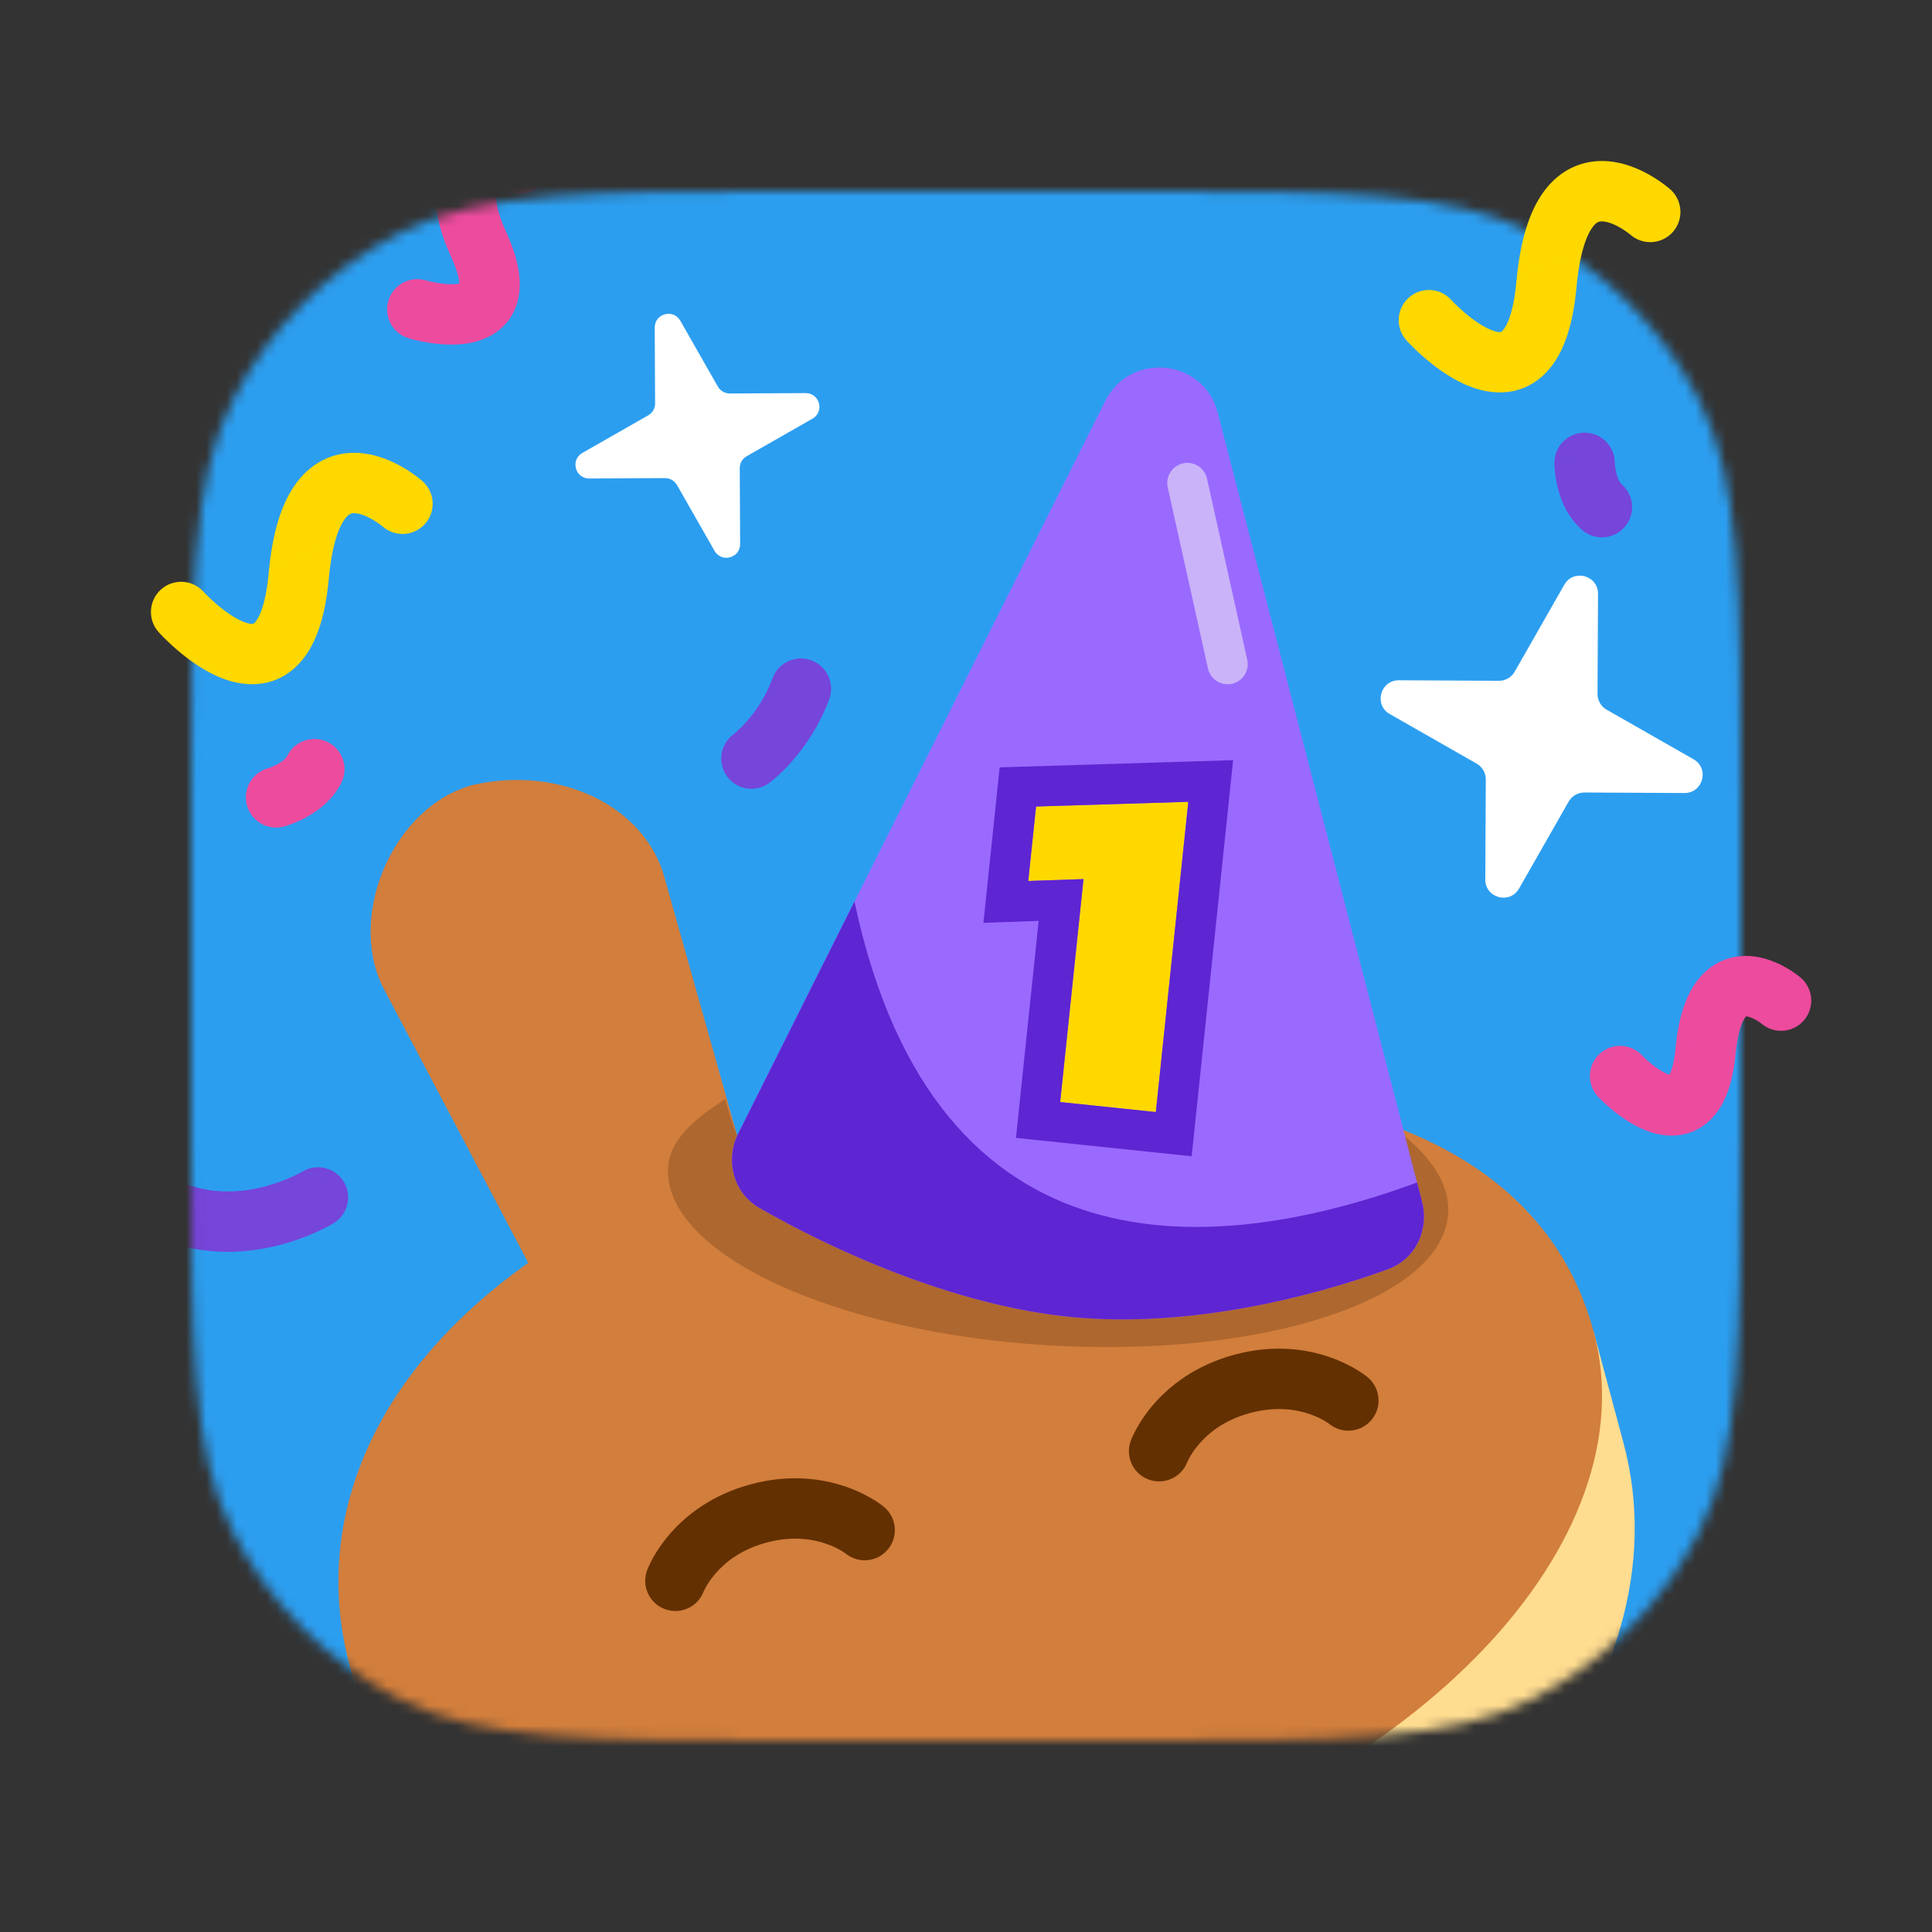 <svg xmlns="http://www.w3.org/2000/svg" width="192" height="192" fill="none" viewBox="0 0 192 192"><rect x="0" y="0" width="192" height="192" fill="#333333" stroke="none"/><mask id="mask0" width="154" height="154" x="19" y="19" maskUnits="userSpaceOnUse" style="mask-type:alpha"><path fill="#EFF3F5" d="M19 79.8C19 58.518 19 47.877 23.142 39.748C26.785 32.598 32.598 26.785 39.748 23.142C47.877 19 58.518 19 79.8 19H112.2C133.482 19 144.123 19 152.252 23.142C159.402 26.785 165.215 32.598 168.858 39.748C173 47.877 173 58.518 173 79.8V112.2C173 133.482 173 144.123 168.858 152.252C165.215 159.402 159.402 165.215 152.252 168.858C144.123 173 133.482 173 112.2 173H79.8C58.518 173 47.877 173 39.748 168.858C32.598 165.215 26.785 159.402 23.142 152.252C19 144.123 19 133.482 19 112.2V79.8Z"/></mask><g mask="url(#mask0)"><path fill="#2C9EF0" d="M6 6H186V186H6V6Z"/><path fill="#FEDC90" d="M161.351 143.439C167.804 167.523 145.358 194.463 111.216 203.611C77.073 212.76 44.164 200.652 37.711 176.568L34.736 165.468L158.377 132.339L161.351 143.439Z"/><path fill="#D27E3C" fill-rule="evenodd" d="M38 98C34.513 90.715 39.198 80.091 47 78C56 75.997 64.203 80.363 66.048 87.248L74 115.5C78.059 113.82 81.956 112.324 86.434 111.124C90.808 109.952 95.15 109.086 99.408 108.511L97.5 101.5C95.655 94.615 98 88.546 107.5 86C115.302 83.909 121.877 88.447 122.5 96.5L122.5 108.511C142.261 110.296 154.69 118.578 158.377 132.339C163.967 153.203 140.822 177.534 106.679 186.682C72.537 195.831 40.327 186.333 34.736 165.468C31.068 151.778 36.436 136.907 52.5 125.5L38 98Z" clip-rule="evenodd"/><path fill="#AE672F" d="M143.912 120.602C143.409 129.106 125.647 134.972 104.24 133.703C82.834 132.435 65.889 124.512 66.393 116.008C66.552 113.336 68.922 111.246 72.066 109.234C72.066 109.234 73.585 114.889 74.601 114.888C81.43 113.089 96.703 102.352 106.065 102.906C127.472 104.175 144.416 112.097 143.912 120.602Z"/><path fill="#7645D9" fill-rule="evenodd" d="M34.156 117.431C35.022 118.843 34.58 120.69 33.168 121.557L31.599 119C33.168 121.557 33.167 121.557 33.166 121.558L33.164 121.559L33.159 121.562L33.147 121.57L33.115 121.589C33.091 121.603 33.059 121.622 33.02 121.644C32.943 121.689 32.838 121.749 32.708 121.82C32.446 121.961 32.08 122.15 31.622 122.362C30.71 122.783 29.415 123.302 27.85 123.712C24.74 124.527 20.372 124.954 15.841 123.082C13.61 122.16 11.944 120.949 10.811 119.484C9.662 118.001 9.188 116.422 9.092 114.998C9 113.611 9.267 112.415 9.535 111.594C9.672 111.176 9.816 110.833 9.932 110.582C9.991 110.456 10.044 110.351 10.086 110.27C10.107 110.23 10.126 110.195 10.142 110.166L10.163 110.128L10.172 110.112L10.177 110.105L10.178 110.101C10.179 110.1 10.18 110.098 12.778 111.598L10.18 110.098C11.009 108.663 12.843 108.172 14.278 109C15.7 109.821 16.196 111.63 15.399 113.059C15.395 113.067 15.386 113.084 15.374 113.11C15.342 113.179 15.29 113.299 15.239 113.457C15.131 113.788 15.052 114.193 15.079 114.598C15.104 114.966 15.215 115.372 15.555 115.811C15.909 116.269 16.634 116.917 18.132 117.536C21.06 118.746 23.997 118.519 26.33 117.908C27.485 117.605 28.445 117.22 29.107 116.914C29.436 116.762 29.687 116.632 29.846 116.546C29.926 116.503 29.982 116.471 30.013 116.453L30.04 116.437L30.036 116.439L30.033 116.441M34.156 117.431C33.291 116.022 31.451 115.579 30.041 116.437L34.156 117.431ZM30.041 116.437C30.038 116.438 30.034 116.44 30.031 116.442L30.041 116.437Z" clip-rule="evenodd"/><path fill="#7645D9" fill-rule="evenodd" d="M74.674 75.391C76.451 77.808 76.452 77.807 76.453 77.807L76.455 77.805L76.458 77.803L76.466 77.797L76.486 77.782C76.501 77.771 76.519 77.757 76.54 77.741C76.582 77.709 76.635 77.667 76.7 77.615C76.828 77.511 77 77.368 77.205 77.184C77.615 76.819 78.161 76.291 78.763 75.603C79.961 74.231 81.414 72.182 82.409 69.472C82.98 67.917 82.182 66.193 80.627 65.622C79.072 65.051 77.348 65.849 76.777 67.404C76.093 69.265 75.087 70.692 74.245 71.654C73.827 72.132 73.459 72.486 73.208 72.71C73.084 72.821 72.989 72.899 72.934 72.944C72.907 72.966 72.889 72.98 72.882 72.985C72.882 72.985 72.882 72.985 72.882 72.985C72.882 72.985 72.882 72.985 72.882 72.985C71.56 73.97 71.28 75.838 72.257 77.168C73.239 78.503 75.117 78.789 76.451 77.808L74.674 75.391Z" clip-rule="evenodd"/><path fill="#ED4B9E" fill-rule="evenodd" d="M51.066 19.203C52.688 19.484 54.235 18.403 54.529 16.78C54.823 15.149 53.74 13.589 52.109 13.295L51.576 16.247C52.109 13.295 52.108 13.294 52.106 13.294L52.103 13.293L52.096 13.292L52.079 13.289L52.036 13.282C52.004 13.277 51.962 13.27 51.914 13.263C51.816 13.249 51.687 13.232 51.531 13.216C51.223 13.185 50.797 13.155 50.302 13.161C49.377 13.171 47.912 13.305 46.528 14.04C44.982 14.86 43.699 16.359 43.385 18.601C43.101 20.626 43.653 22.948 44.852 25.574C45.52 27.036 45.638 27.83 45.65 28.176C45.633 28.18 45.615 28.184 45.596 28.187C45.073 28.289 44.309 28.255 43.52 28.127C43.157 28.069 42.844 27.999 42.626 27.946C42.518 27.919 42.435 27.898 42.385 27.884C42.36 27.877 42.343 27.872 42.336 27.87L42.336 27.87M42.331 27.868C42.33 27.868 42.33 27.868 42.33 27.868L42.333 27.869L42.336 27.87C42.334 27.869 42.332 27.869 42.331 27.868M42.331 27.868C40.748 27.394 39.078 28.29 38.599 29.872C38.118 31.458 39.015 33.133 40.6 33.613L41.47 30.742C40.6 33.613 40.601 33.614 40.602 33.614L40.605 33.615L40.61 33.616L40.624 33.62L40.664 33.632C40.696 33.641 40.737 33.653 40.788 33.667C40.889 33.695 41.029 33.732 41.199 33.774C41.537 33.857 42.01 33.961 42.562 34.05C43.605 34.219 45.19 34.379 46.743 34.077C48.336 33.766 50.45 32.821 51.308 30.366C52.067 28.193 51.499 25.683 50.31 23.08C49.317 20.909 49.272 19.823 49.327 19.433C49.344 19.31 49.343 19.316 49.342 19.328C49.342 19.333 49.341 19.34 49.341 19.339C49.504 19.253 49.86 19.166 50.369 19.16C50.591 19.158 50.786 19.171 50.918 19.185C50.983 19.192 51.03 19.198 51.053 19.201C51.059 19.202 51.063 19.203 51.066 19.203C51.066 19.203 51.066 19.203 51.066 19.203M45.857 28.115C45.856 28.115 45.85 28.117 45.841 28.123C45.853 28.118 45.857 28.115 45.857 28.115Z" clip-rule="evenodd"/><path fill="#ED4B9E" fill-rule="evenodd" d="M26.635 76.349C25.048 76.787 24.109 78.424 24.536 80.017C24.965 81.618 26.61 82.568 28.21 82.139L27.433 79.241C28.21 82.139 28.211 82.139 28.212 82.138L28.217 82.137L28.226 82.135L28.245 82.129L28.298 82.114C28.338 82.103 28.389 82.087 28.45 82.068C28.571 82.031 28.732 81.977 28.923 81.907C29.301 81.768 29.816 81.555 30.381 81.251C31.436 80.684 33.031 79.605 33.935 77.757C34.663 76.269 34.046 74.472 32.558 73.744C31.07 73.016 29.273 73.632 28.545 75.121C28.446 75.324 28.137 75.646 27.54 75.967C27.278 76.108 27.03 76.21 26.851 76.276C26.764 76.308 26.698 76.33 26.662 76.341C26.648 76.345 26.639 76.348 26.635 76.349Z" clip-rule="evenodd"/></g><path fill="#7645D9" fill-rule="evenodd" d="M160.476 45.977C160.463 44.331 159.125 43 157.476 43C155.819 43 154.476 44.343 154.476 46L157.476 46C154.476 46 154.476 46.001 154.476 46.002L154.476 46.008L154.476 46.016L154.476 46.037L154.477 46.091C154.477 46.133 154.479 46.187 154.482 46.25C154.487 46.377 154.496 46.546 154.515 46.749C154.551 47.15 154.624 47.703 154.771 48.327C155.046 49.493 155.675 51.312 157.227 52.664C158.476 53.752 160.371 53.622 161.459 52.373C162.548 51.123 162.417 49.228 161.168 48.14C160.998 47.992 160.766 47.61 160.611 46.95C160.543 46.661 160.508 46.395 160.49 46.205C160.482 46.112 160.478 46.043 160.477 46.005C160.476 45.991 160.476 45.982 160.476 45.977Z" clip-rule="evenodd"/><path fill="#9A6AFF" d="M106.481 130.881C118.161 132.015 130.467 128.862 137.959 126.119C140.673 125.126 142.039 122.203 141.316 119.411L121.016 41.007C119.628 35.645 112.326 34.89 109.841 39.85L73.383 112.612C72.042 115.289 72.871 118.543 75.462 120.033C82.731 124.211 94.781 129.744 106.481 130.881Z"/><path fill="#5E25D2" fill-rule="evenodd" d="M137.959 126.119C130.467 128.862 118.161 132.015 106.481 130.88C94.781 129.744 82.731 124.211 75.462 120.032C72.872 118.543 72.042 115.289 73.383 112.612L84.914 89.598C92.993 127.572 121.175 124.744 140.826 117.518L141.316 119.411C142.039 122.203 140.673 125.126 137.959 126.119Z" clip-rule="evenodd"/><path fill="#633001" fill-rule="evenodd" d="M69.922 158.173C69.335 159.705 67.624 160.484 66.081 159.915C64.527 159.341 63.732 157.616 64.306 156.061L67.12 157.1C64.306 156.061 64.306 156.06 64.307 156.058L64.308 156.055L64.31 156.049L64.316 156.035L64.329 156.001C64.338 155.976 64.35 155.946 64.364 155.911C64.392 155.842 64.43 155.755 64.477 155.651C64.57 155.443 64.703 155.168 64.883 154.844C65.24 154.197 65.787 153.344 66.578 152.433C68.172 150.594 70.739 148.545 74.629 147.503C78.519 146.46 81.766 146.952 84.066 147.747C85.206 148.141 86.106 148.607 86.739 148.988C87.057 149.178 87.309 149.35 87.495 149.483C87.587 149.55 87.663 149.607 87.722 149.653C87.752 149.676 87.777 149.696 87.798 149.712L87.826 149.735L87.838 149.745L87.843 149.749L87.845 149.751C87.847 149.752 87.848 149.753 85.93 152.06L87.848 149.753C89.122 150.812 89.296 152.704 88.237 153.978C87.186 155.243 85.314 155.424 84.04 154.39C84.033 154.385 84.016 154.372 83.99 154.353C83.927 154.308 83.811 154.228 83.645 154.128C83.313 153.928 82.791 153.655 82.106 153.418C80.755 152.951 78.741 152.612 76.181 153.298C73.622 153.984 72.047 155.284 71.111 156.364C70.636 156.912 70.321 157.409 70.133 157.749C70.039 157.918 69.978 158.045 69.947 158.116C69.933 158.146 69.925 158.165 69.922 158.173Z" clip-rule="evenodd"/><path fill="#633001" fill-rule="evenodd" d="M117.992 145.293C117.405 146.825 115.694 147.604 114.151 147.034C112.597 146.46 111.802 144.735 112.376 143.181L115.19 144.22C112.376 143.181 112.376 143.18 112.377 143.178L112.378 143.175L112.38 143.169L112.386 143.155L112.399 143.121C112.408 143.096 112.42 143.066 112.434 143.031C112.462 142.962 112.5 142.874 112.546 142.77C112.64 142.563 112.773 142.288 112.953 141.964C113.31 141.317 113.857 140.464 114.647 139.553C116.242 137.714 118.808 135.665 122.698 134.622C126.589 133.58 129.836 134.071 132.136 134.867C133.276 135.261 134.176 135.726 134.809 136.107C135.127 136.298 135.379 136.47 135.565 136.603C135.657 136.669 135.733 136.727 135.792 136.772C135.822 136.795 135.847 136.815 135.868 136.832L135.896 136.855L135.908 136.865L135.913 136.869L135.915 136.871C135.916 136.872 135.918 136.873 134 139.18L135.918 136.873C137.192 137.932 137.366 139.823 136.307 141.098C135.256 142.362 133.384 142.544 132.11 141.51C132.103 141.505 132.086 141.492 132.06 141.473C131.997 141.427 131.881 141.348 131.715 141.248C131.383 141.048 130.861 140.774 130.176 140.537C128.825 140.07 126.811 139.732 124.251 140.418C121.692 141.104 120.117 142.404 119.181 143.483C118.706 144.031 118.391 144.529 118.203 144.869C118.109 145.038 118.048 145.165 118.017 145.236C118.003 145.265 117.995 145.285 117.992 145.293Z" clip-rule="evenodd"/><path fill="#FFD800" d="M105.359 109.521L107.677 87.363L102.187 87.551L102.961 80.15L118.092 79.683L114.866 110.515L105.359 109.521Z"/><path fill="#5E25D2" fill-rule="evenodd" d="M100.964 113.083L103.22 91.518L97.73 91.707L99.346 76.259L122.547 75.544L118.428 114.91L100.964 113.083ZM107.677 87.363L105.359 109.521L114.866 110.515L118.092 79.683L102.961 80.15L102.187 87.551L107.677 87.363Z" clip-rule="evenodd"/><path fill="#fff" d="M150.963 88.301C150.047 89.906 147.597 89.249 147.606 87.402L147.658 77.459C147.661 76.811 147.315 76.211 146.751 75.89L138.115 70.963C136.511 70.047 137.167 67.597 139.015 67.606L148.957 67.657C149.606 67.661 150.205 67.314 150.527 66.751L155.454 58.115C156.369 56.511 158.82 57.167 158.81 59.015L158.759 68.957C158.756 69.606 159.102 70.205 159.665 70.527L168.301 75.454C169.906 76.369 169.249 78.82 167.402 78.81L157.459 78.759C156.811 78.756 156.211 79.102 155.89 79.665L150.963 88.301Z"/><path fill="#fff" d="M73.553 54.062C73.56 55.462 71.704 55.959 71.01 54.743L67.278 48.201C67.034 47.774 66.58 47.512 66.089 47.514L58.557 47.553C57.157 47.56 56.66 45.704 57.875 45.01L64.418 41.278C64.844 41.034 65.107 40.58 65.104 40.089L65.066 32.557C65.058 31.157 66.915 30.66 67.608 31.875L71.341 38.418C71.584 38.844 72.039 39.107 72.53 39.104L80.062 39.066C81.462 39.058 81.959 40.915 80.743 41.608L74.201 45.341C73.774 45.584 73.512 46.039 73.514 46.53L73.553 54.062Z"/><path fill="#FFD800" fill-rule="evenodd" d="M162.027 23.324C163.27 24.409 165.157 24.288 166.249 23.049C167.346 21.807 167.227 19.911 165.985 18.815L164.029 21.031C165.985 18.815 165.984 18.814 165.983 18.813L165.98 18.811L165.974 18.805L165.96 18.793L165.921 18.76C165.891 18.734 165.852 18.701 165.804 18.662C165.709 18.584 165.579 18.48 165.419 18.359C165.101 18.119 164.65 17.802 164.1 17.48C163.061 16.87 161.394 16.077 159.471 16.005C157.341 15.926 155.132 16.753 153.477 18.964C151.962 20.988 151.065 23.965 150.7 27.961C150.374 31.526 149.564 32.655 149.277 32.913C149.275 32.915 149.274 32.917 149.271 32.919C149.238 32.958 149.1 33.12 148.34 32.848C147.473 32.537 146.468 31.849 145.576 31.09C145.155 30.732 144.806 30.399 144.566 30.159C144.446 30.04 144.355 29.945 144.297 29.884C144.269 29.853 144.248 29.831 144.237 29.819L144.229 29.81M162.027 23.324C162.023 23.321 162.012 23.312 161.994 23.297C161.958 23.267 161.894 23.216 161.807 23.151C161.632 23.018 161.374 22.837 161.064 22.655C160.385 22.256 159.731 22.019 159.248 22.001C158.971 21.991 158.688 22.015 158.281 22.559C157.733 23.291 156.998 24.975 156.675 28.506C156.313 32.47 155.318 35.552 153.286 37.377C150.988 39.441 148.253 39.191 146.316 38.496C144.433 37.821 142.774 36.583 141.69 35.661C141.122 35.179 140.655 34.733 140.326 34.405C140.161 34.24 140.029 34.103 139.935 34.003C139.888 33.953 139.85 33.913 139.822 33.883L139.788 33.845L139.777 33.832L139.771 33.826C139.77 33.825 139.769 33.824 141.933 31.879L139.769 33.824C138.661 32.592 138.762 30.695 139.994 29.587C141.225 28.481 143.119 28.58 144.227 29.808" clip-rule="evenodd"/><path fill="#FFD800" fill-rule="evenodd" d="M38.027 52.324C39.27 53.409 41.157 53.288 42.249 52.049C43.346 50.807 43.227 48.911 41.985 47.815L41.983 47.813L41.98 47.81L41.96 47.793L41.921 47.76C41.891 47.734 41.852 47.701 41.804 47.662C41.709 47.584 41.579 47.48 41.419 47.359C41.101 47.119 40.65 46.802 40.1 46.48C39.061 45.87 37.394 45.077 35.471 45.005C33.342 44.926 31.132 45.753 29.477 47.964C27.962 49.988 27.065 52.965 26.7 56.961C26.374 60.525 25.564 61.655 25.277 61.913C25.277 61.913 25.274 61.917 25.271 61.919C25.238 61.958 25.1 62.12 24.34 61.848C23.473 61.537 22.468 60.849 21.576 60.09C21.155 59.732 20.806 59.399 20.566 59.159C20.446 59.039 20.355 58.945 20.297 58.884C20.269 58.853 20.248 58.831 20.237 58.819L20.229 58.81M38.027 52.324C38.023 52.321 38.012 52.312 37.994 52.297C37.958 52.267 37.894 52.216 37.807 52.151C37.632 52.018 37.374 51.837 37.064 51.655C36.385 51.256 35.731 51.019 35.248 51.001C34.971 50.991 34.688 51.015 34.281 51.559C33.733 52.291 32.998 53.975 32.675 57.507C32.313 61.47 31.319 64.552 29.286 66.377C26.988 68.441 24.253 68.19 22.316 67.496C20.433 66.821 18.774 65.583 17.69 64.661C17.122 64.178 16.655 63.733 16.326 63.405C16.161 63.24 16.029 63.103 15.935 63.003C15.888 62.953 15.85 62.913 15.822 62.882L15.788 62.845L15.777 62.832L15.771 62.826C15.771 62.826 15.769 62.824 17.933 60.879L15.769 62.824C14.661 61.592 14.762 59.695 15.994 58.587C17.225 57.481 19.119 57.58 20.227 58.808" clip-rule="evenodd"/><path fill="#ED4B9E" fill-rule="evenodd" d="M175.08 101.745C176.344 102.799 178.225 102.637 179.29 101.378C180.36 100.113 180.203 98.22 178.938 97.15L177 99.44C178.938 97.15 178.937 97.148 178.935 97.147L178.933 97.145L178.927 97.141L178.914 97.13L178.881 97.102C178.855 97.081 178.823 97.055 178.784 97.025C178.707 96.963 178.603 96.884 178.476 96.793C178.225 96.611 177.871 96.372 177.44 96.13C176.633 95.676 175.298 95.06 173.732 95.004C171.983 94.942 170.122 95.598 168.729 97.383C167.471 98.995 166.787 101.282 166.514 104.155C166.361 105.755 166.066 106.502 165.903 106.808C165.887 106.802 165.869 106.797 165.85 106.79C165.346 106.617 164.702 106.205 164.083 105.7C163.798 105.468 163.561 105.251 163.399 105.096C163.319 105.019 163.259 104.959 163.222 104.922C163.204 104.904 163.192 104.891 163.186 104.885L163.186 104.885M163.183 104.882C163.182 104.881 163.182 104.881 163.182 104.881L163.184 104.883L163.186 104.885C163.185 104.883 163.184 104.882 163.183 104.882M163.183 104.882C162.049 103.679 160.155 103.62 158.948 104.751C157.739 105.884 157.678 107.783 158.811 108.992L161 106.94C158.811 108.992 158.812 108.992 158.813 108.993L158.815 108.995L158.819 108.999L158.829 109.01L158.857 109.04C158.88 109.063 158.91 109.094 158.947 109.132C159.021 109.207 159.123 109.308 159.249 109.43C159.501 109.671 159.858 109.997 160.292 110.351C161.11 111.018 162.404 111.95 163.9 112.464C165.434 112.992 167.737 113.23 169.708 111.533C171.452 110.031 172.215 107.573 172.486 104.724C172.713 102.348 173.217 101.385 173.459 101.075C173.535 100.976 173.532 100.981 173.524 100.991C173.521 100.995 173.518 101 173.518 101C173.702 101.007 174.055 101.11 174.498 101.359C174.692 101.468 174.853 101.577 174.961 101.655C175.014 101.693 175.051 101.722 175.07 101.737C175.074 101.74 175.078 101.743 175.08 101.745C175.08 101.745 175.08 101.745 175.08 101.745M166.113 106.858C166.112 106.858 166.106 106.857 166.095 106.857C166.108 106.859 166.113 106.859 166.113 106.858Z" clip-rule="evenodd"/><path fill="#CAB3F8" fill-rule="evenodd" d="M117.566 46.048C118.644 45.808 119.713 46.488 119.952 47.566L123.952 65.566C124.192 66.644 123.512 67.713 122.434 67.952C121.356 68.192 120.287 67.512 120.048 66.434L116.048 48.434C115.808 47.356 116.488 46.287 117.566 46.048Z" clip-rule="evenodd"/></svg>